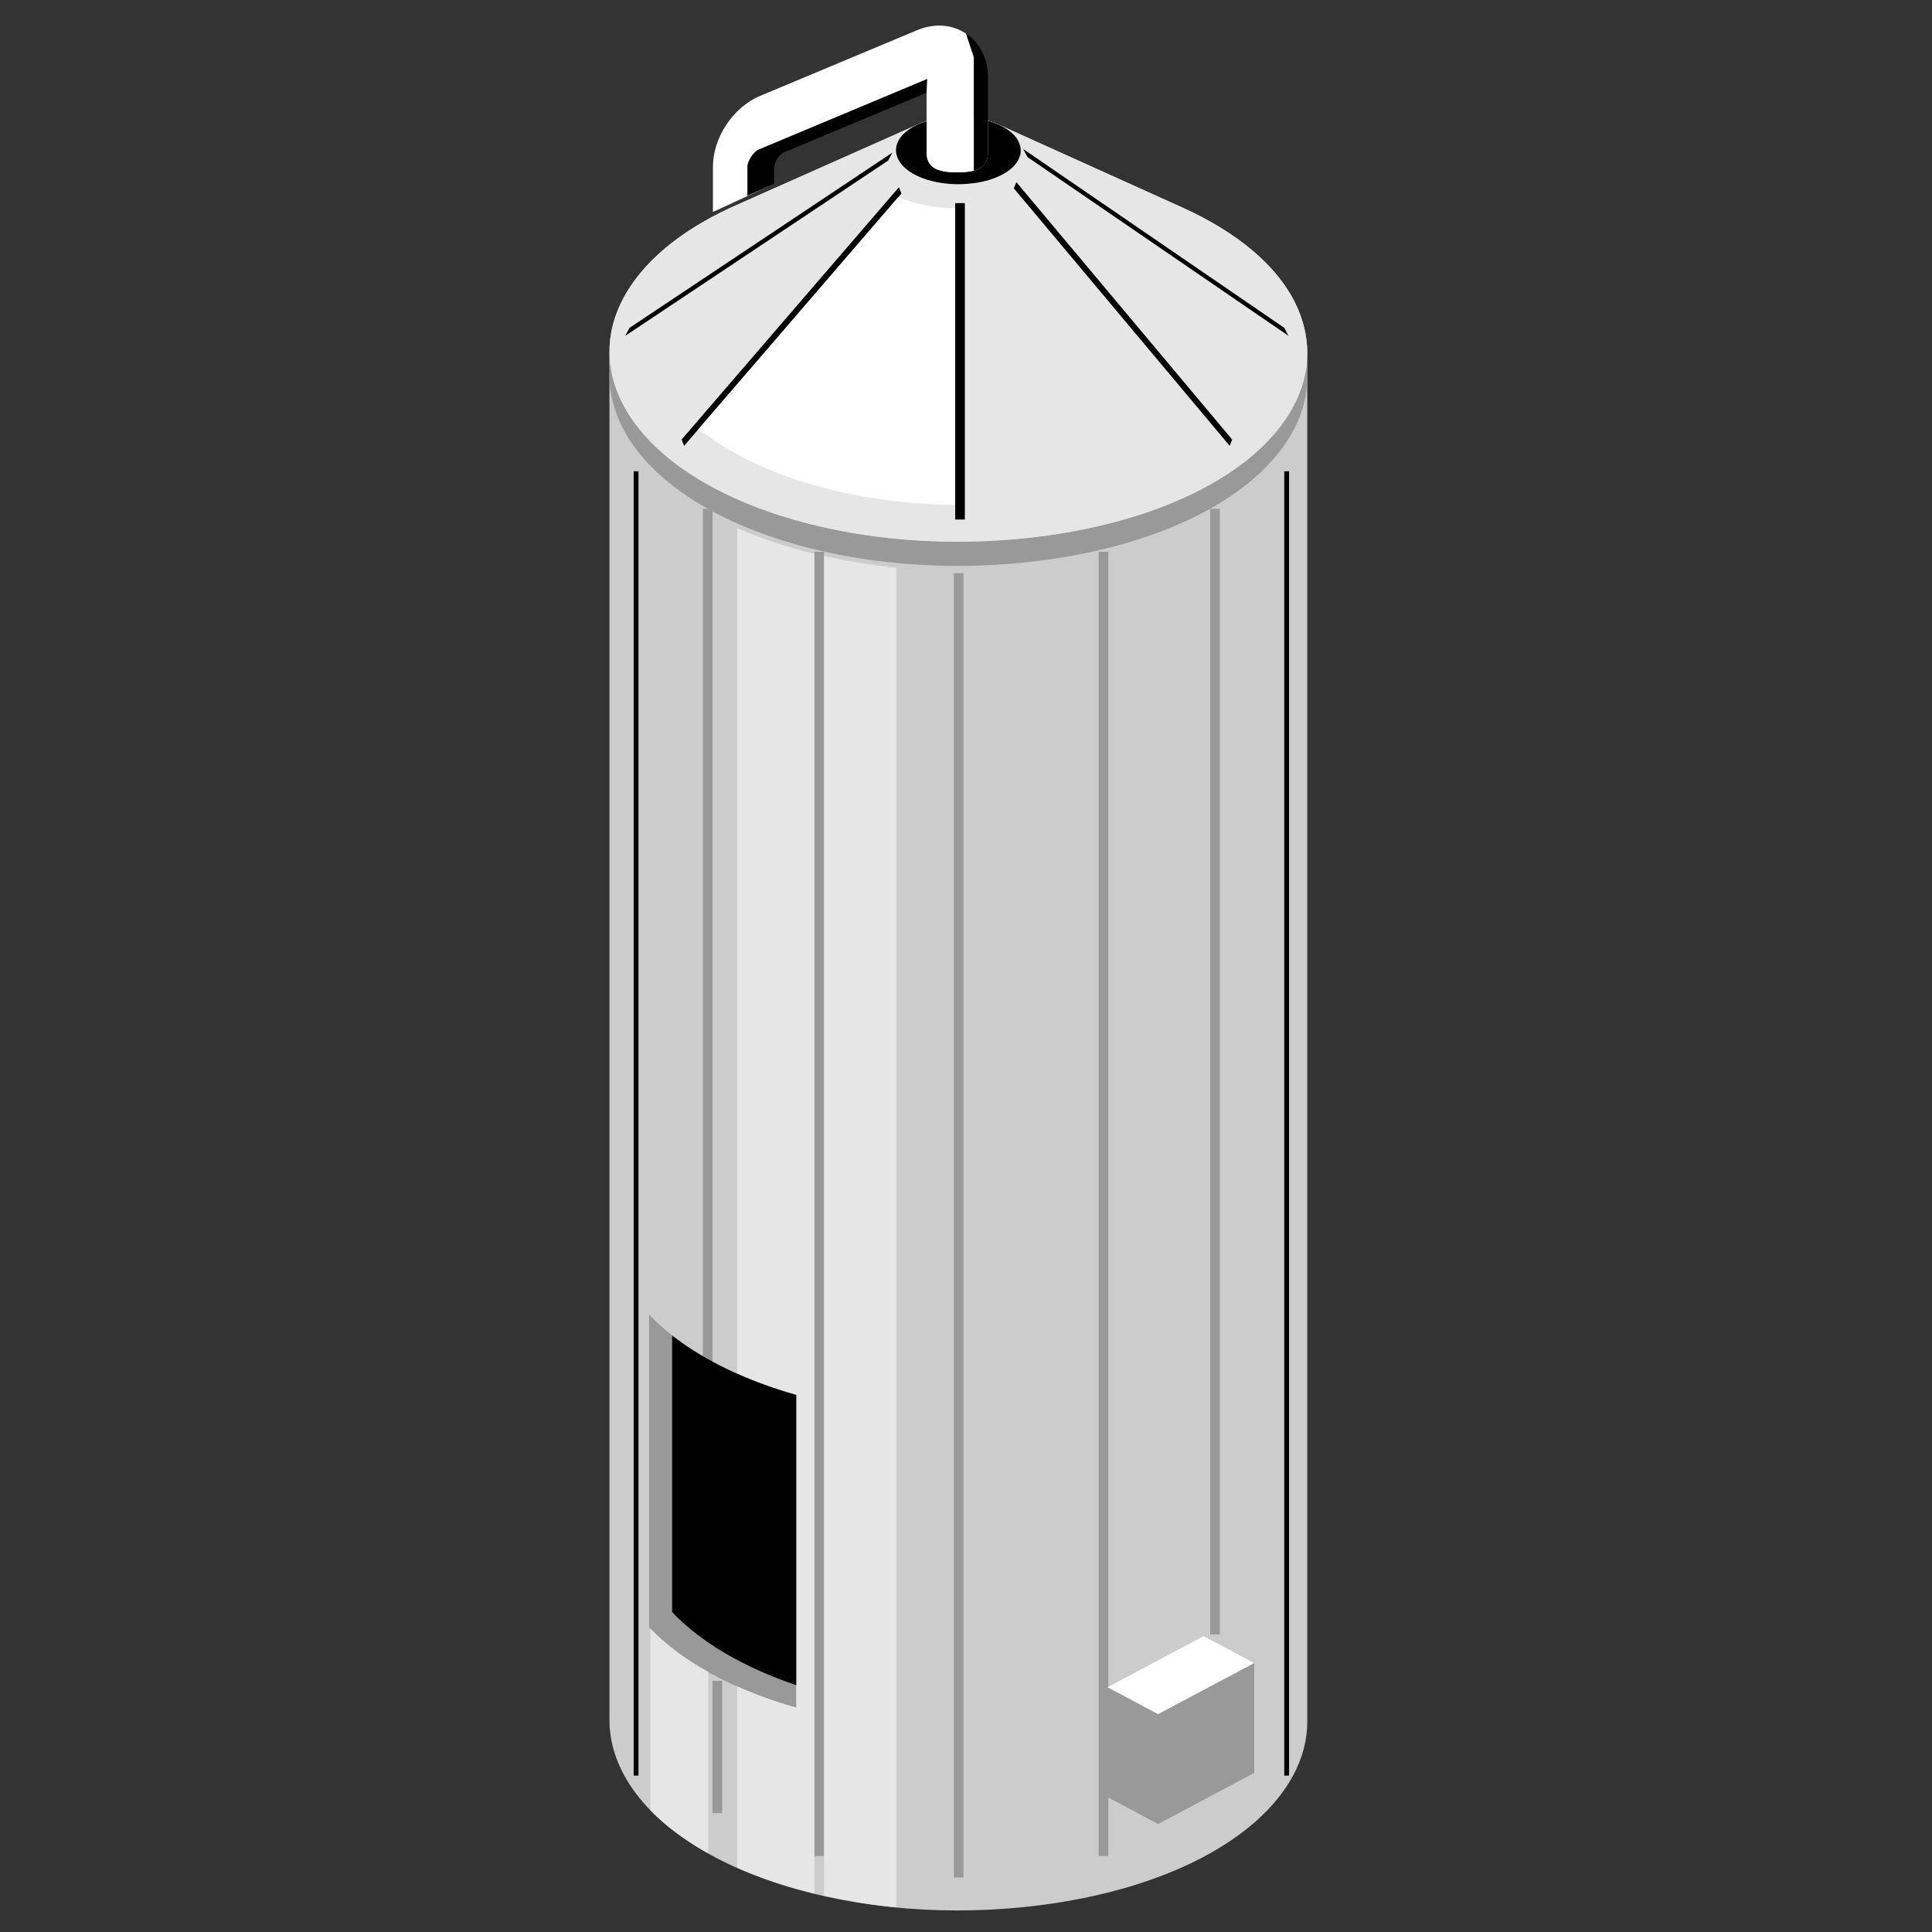 <svg version="1.1" id="Layer_1" xmlns="http://www.w3.org/2000/svg" xmlns:xlink="http://www.w3.org/1999/xlink" x="0px" y="0px" viewBox="0 0 100 100" xml:space="preserve"><rect x="0" y="0" width="100" height="100" fill="#333333" stroke="none"/><desc>Copyright Opto 22</desc> 
<g>
<g id="shape">
	<path fill="#CCCCCC" d="M31.545,18.21v70.844c0.002,0.868,0.214,1.737,0.633,2.586c2.573,5.198,12.186,8.248,21.886,6.943
		c6.249-0.841,11.058-3.338,12.864-6.676c0.491-0.909,0.737-1.85,0.737-2.793V18.271c0-0.873-0.211-1.748-0.634-2.603
		c-0.974-1.967-3.026-3.639-5.726-4.878l-9.706-4.383c-0.763-0.324-1.787-0.462-2.792-0.327c-0.431,0.058-0.824,0.16-1.162,0.298
		l-9.405,4.182c-0.662,0.287-1.285,0.598-1.863,0.934c-1.874,1.084-3.286,2.41-4.094,3.906
		C31.787,16.316,31.541,17.262,31.545,18.21z"></path>
</g>
<g id="dark">
	<path fill="#999999" d="M34.787,83.442V69.119c-0.434-0.341-0.834-0.698-1.19-1.074v16.19c1.726,1.815,4.408,3.246,7.619,4.154
		v-1.163C38.533,86.321,36.296,85.028,34.787,83.442z"></path>
	<path fill="#999999" d="M57.317,93.017c0.91,0.48,1.784,0.943,2.623,1.397l4.981-2.649v-5.688
		c-0.839-0.454-1.713-0.917-2.623-1.397l-4.981,2.649V93.017z"></path>
	<path fill="#999999" d="M67.665,19.521c0,0.943-0.246,1.883-0.737,2.793c-1.806,3.339-6.615,5.835-12.864,6.676
		c-9.699,1.305-19.313-1.745-21.886-6.943c-0.42-0.848-0.631-1.718-0.633-2.586v-1.25c0.002,0.868,0.214,1.738,0.633,2.586
		c2.573,5.198,12.186,8.248,21.886,6.943c6.249-0.841,11.058-3.338,12.864-6.676c0.491-0.909,0.737-1.85,0.737-2.793V19.521z"></path>
	<rect x="42.153" y="28.558" fill="#999999" width="0.5" height="67.513"></rect>
	<rect x="49.371" y="29.667" fill="#999999" width="0.5" height="67.513"></rect>
	<rect x="56.866" y="28.558" fill="#999999" width="0.5" height="67.513"></rect>
	<rect x="36.379" y="26.336" fill="#999999" width="0.5" height="44.164"></rect>
	<rect x="62.641" y="26.336" fill="#999999" width="0.5" height="58.263"></rect>
	<rect x="36.879" y="87" fill="#999999" width="0.5" height="6.85"></rect>
</g>
<g id="light">
	<path fill="#E6E6E6" d="M33.663,84.299v9.396c0.807,0.832,1.827,1.576,2.996,2.231v-9.384
		C35.486,85.885,34.472,85.134,33.663,84.299z"></path>
	<path fill="#E6E6E6" d="M51.599,6.407c-0.763-0.324-1.787-0.462-2.792-0.327c-0.431,0.058-0.824,0.16-1.162,0.298l-9.405,4.182
		c-0.662,0.287-1.285,0.598-1.863,0.934c-1.874,1.084-3.286,2.41-4.094,3.906c-0.495,0.916-0.741,1.862-0.737,2.81
		c0.002,0.868,0.214,1.738,0.633,2.586c2.573,5.198,12.186,8.248,21.886,6.943c6.249-0.841,11.058-3.338,12.864-6.676
		c0.491-0.909,0.737-1.85,0.737-2.793c0-0.873-0.211-1.748-0.634-2.603c-0.974-1.967-3.026-3.639-5.726-4.878L51.599,6.407z"></path>
	<path fill="#E6E6E6" d="M42.153,28.667c-1.433-0.35-2.779-0.797-3.996-1.337v43.756c0.952,0.424,1.967,0.805,3.059,1.114v15.027
		v1.163c-1.088-0.308-2.109-0.68-3.059-1.102v9.381c1.216,0.542,2.563,0.99,3.996,1.341V28.667z"></path>
	<path fill="#E6E6E6" d="M42.653,28.771v69.343c1.199,0.271,2.444,0.487,3.743,0.613V29.381
		C45.097,29.256,43.852,29.041,42.653,28.771z"></path>
</g>
<g id="shadow">
	<path fill="#000000" d="M34.787,69.119v14.323c1.508,1.586,3.745,2.879,6.428,3.785V72.2C38.668,71.48,36.456,70.429,34.787,69.119z"></path>
	<polygon points="32.364,17.383 32.586,16.967 46.189,7.899 45.966,8.315 	"></polygon>
	<polygon points="66.69,17.381 53.181,8.128 52.964,7.716 66.474,16.969 	"></polygon>
	<polygon points="63.646,23.073 52.475,9.749 52.607,9.428 63.778,22.752 	"></polygon>
	<rect x="49.44" y="10.513" width="0.5" height="16.378"></rect>
	<polygon points="35.41,23.076 35.281,22.75 46.528,9.691 46.657,10.017 	"></polygon>
	<path d="M52.72,7.322c-0.236-0.477-0.831-0.853-1.584-1.074v1.639c0,0.877-0.711,1.032-1.587,1.032
		c-0.877,0-1.587-0.155-1.587-1.032V6.271c-0.695,0.219-1.219,0.569-1.454,1.003c-0.089,0.164-0.132,0.333-0.132,0.503
		c0.001,0.155,0.038,0.31,0.114,0.463c0.459,0.929,2.178,1.474,3.913,1.241c1.117-0.15,1.976-0.596,2.299-1.194
		c0.088-0.162,0.133-0.33,0.133-0.499C52.834,7.631,52.796,7.475,52.72,7.322z"></path>
	<path d="M49.998,1.736c0.723,0.481,1.138,1.306,1.138,2.262v3.889c0,0.562-0.292,0.827-0.732,0.945V2.972L49.998,1.736z"></path>
	<path d="M40.076,9.506V8.629c0-0.233,0.275-0.646,0.49-0.736l7.395-3.096l0.035-0.712L39.264,7.74
		c-0.254,0.106-0.578,0.593-0.578,0.869v1.523L40.076,9.506z"></path>
	<rect x="66.472" y="24.393" width="0.25" height="67.512"></rect>
	<rect x="32.798" y="24.393" width="0.25" height="67.512"></rect>
</g>
<g id="hlight">
	<path fill="#FFFFFF" d="M62.298,84.679l-4.981,2.649c0.91,0.48,1.784,0.943,2.623,1.397l4.981-2.649
		C64.083,85.622,63.209,85.159,62.298,84.679z"></path>
	<path fill="#FFFFFF" d="M49.44,10.768c-1.101,0.007-2.13-0.202-2.936-0.574L36.164,22.2c2.956,2.398,7.885,3.872,13.276,3.935
		V10.768z"></path>
	<path fill="#FFFFFF" d="M50.404,2.972l-0.406-1.235c-0.723-0.481-1.644-0.545-2.526-0.176L39.34,4.964
		c-1.39,0.582-2.439,2.157-2.439,3.664v2.345l3.174-1.467l-1.391,0.626V8.609c0-0.276,0.325-0.763,0.578-0.869l8.732-3.656
		l-0.035,0.712v3.091c0,0.877,0.711,1.032,1.587,1.032c0.316,0,0.608-0.022,0.856-0.088V2.972z"></path>
</g>
</g>
</svg>